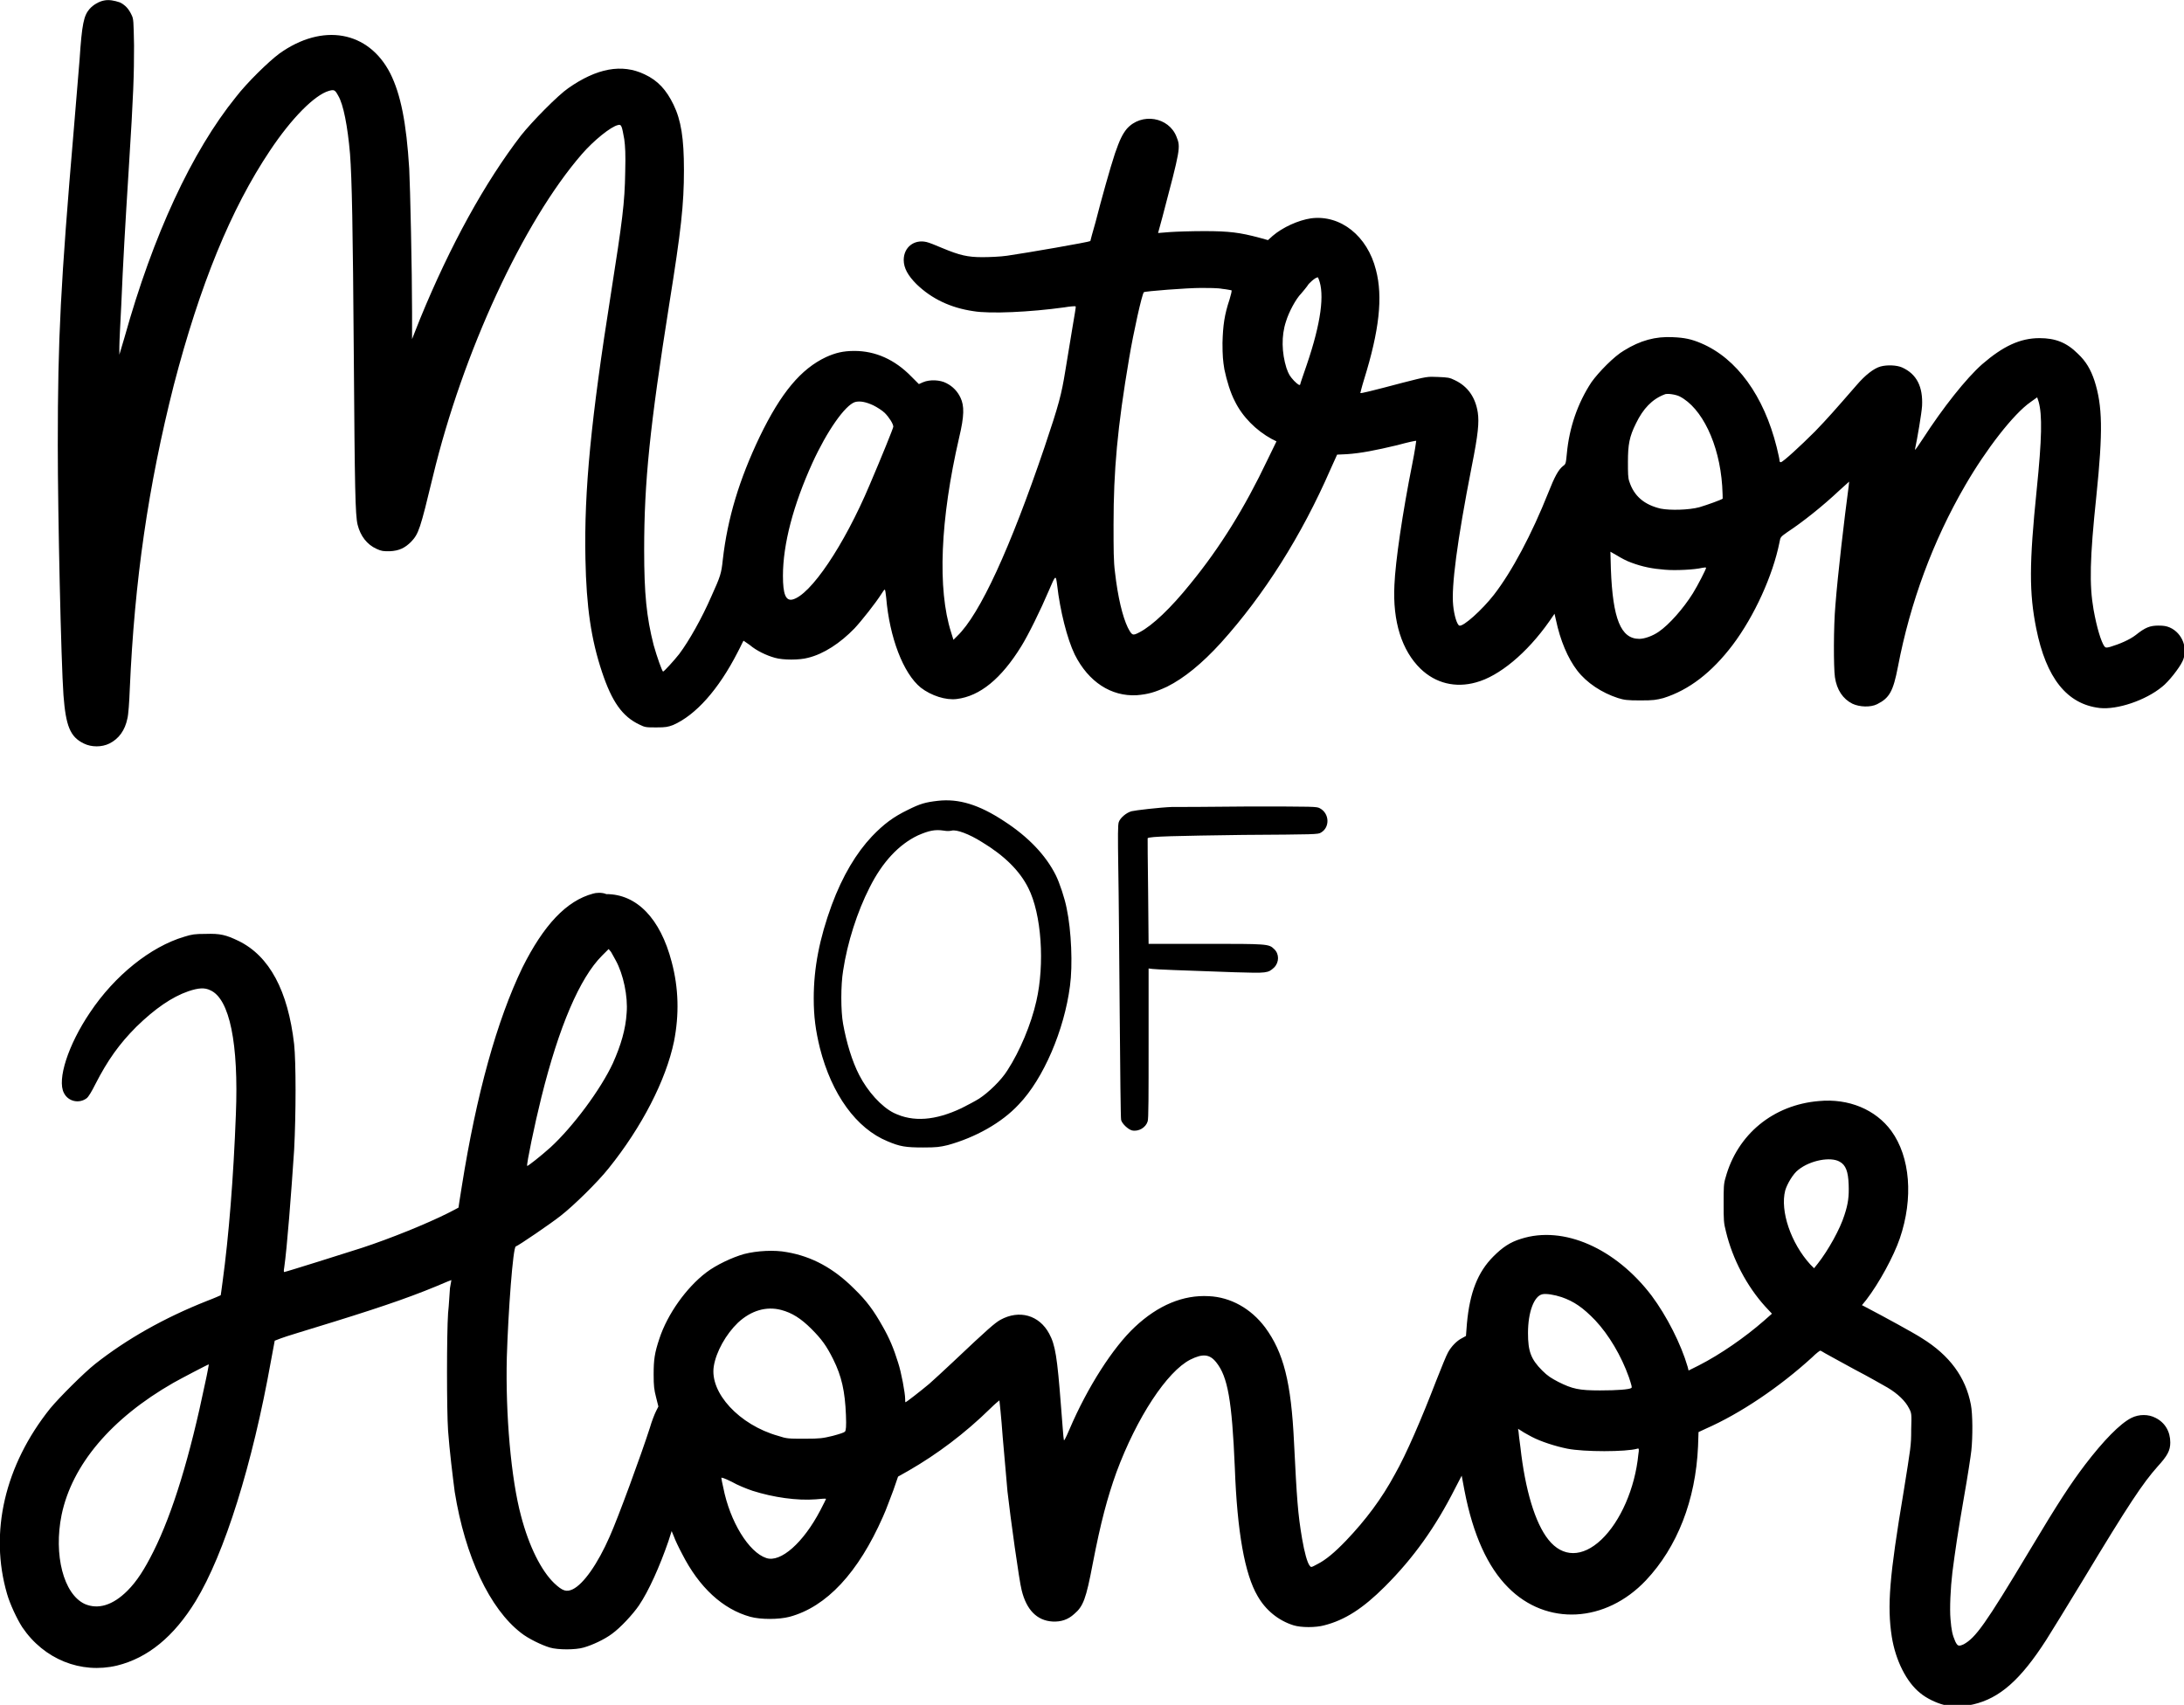 <?xml version="1.0" encoding="utf-8"?>
<!-- Generator: Adobe Illustrator 27.0.0, SVG Export Plug-In . SVG Version: 6.00 Build 0)  -->
<svg version="1.1" id="Layer_1" xmlns="http://www.w3.org/2000/svg" xmlns:xlink="http://www.w3.org/1999/xlink" x="0px" y="0px"
	 viewBox="0 0 461.1 360" style="enable-background:new 0 0 461.1 360;" xml:space="preserve">
<path d="M22,0.1c-1.1,0.2-2.3,0.9-3.1,1.8c-1.2,1.4-1.6,3.1-2.1,10.7c-0.1,1.6-0.7,8.1-1.2,14.5c-2.8,32.9-3.4,44.2-3.4,66.9
	c0,14.7,0.7,45.9,1.2,52.8c0.5,6.5,1.4,8.8,4.3,10.2c1.6,0.8,3.8,0.8,5.4,0c2-1,3.3-2.8,3.8-5.3c0.2-0.7,0.4-3.5,0.5-6.2
	c1-22.9,3.9-42.9,9.3-64.2C42.2,60.2,48.7,44.2,57,31.8c4.6-6.9,9.4-11.7,12.4-12.6c1.1-0.3,1.3-0.3,2,1c1.1,1.8,2,6.5,2.5,12.3
	c0.4,5.4,0.6,15.1,0.8,43c0.2,27.7,0.3,33.2,0.8,35.3c0.6,2.4,2,4.2,4,5.1c1.1,0.5,1.4,0.5,2.8,0.5c2-0.1,3.2-0.7,4.5-2
	c1.6-1.7,1.9-2.6,4.6-13.8c6.3-26.2,19.1-53.8,31.4-68c2.5-2.9,6.2-5.9,7.7-6.2c0.7-0.2,0.8,0.2,1.3,3c0.2,1.5,0.3,3.1,0.2,6.9
	c-0.1,6.6-0.6,10.3-3,25.6c-4.2,26.5-5.7,41.6-5.4,56.1c0.2,10.2,1.2,17,3.5,23.9c2.1,6.3,4.3,9.4,7.9,11.1c1.2,0.6,1.4,0.6,3.6,0.6
	c2,0,2.4-0.1,3.5-0.5c4.8-2.1,9.6-7.5,13.6-15.3c0.7-1.3,1.2-2.5,1.3-2.5c0,0,0.6,0.4,1.3,0.9c1.4,1.2,3.5,2.2,5.3,2.7
	c1.7,0.5,5.2,0.5,7,0c3.3-0.8,6.8-3.1,9.8-6.2c1.5-1.6,4.5-5.4,5.7-7.3c0.3-0.5,0.6-0.9,0.7-0.9s0.2,0.8,0.3,1.7
	c0.7,8.4,3.6,16,7.3,19c2.2,1.7,5.3,2.7,7.6,2.4c4.9-0.6,9.4-4.3,13.6-11.1c1.5-2.4,4.1-7.7,5.8-11.7c1.5-3.5,1.5-3.5,1.8-1.2
	c0.6,5.3,2.1,11.3,3.7,14.6c2.9,5.8,7.7,8.9,13.1,8.6c2.4-0.2,3.8-0.6,6.4-1.8c3.6-1.8,7.4-4.9,11.4-9.3c9.1-10.1,17-22.6,23.1-36.6
	l1.4-3.1l2.1-0.1c2.9-0.2,6-0.8,10.6-1.9c2.2-0.6,4-1,4-0.9c0,0.1-0.3,2.2-0.8,4.7c-2.1,10.5-3.6,20.8-3.8,25.7
	c-0.4,7.8,1.6,13.9,5.5,17.7c3.2,3.1,7.4,4.1,11.7,2.9c4.9-1.3,10.8-6.2,15.5-12.9l1.1-1.6l0.3,1.3c0.9,4.3,2.5,8.1,4.5,10.7
	c2,2.6,5.2,4.7,8.6,5.8c1.3,0.4,1.9,0.5,4.7,0.5c2.9,0,3.3-0.1,4.9-0.5c5.4-1.7,10.2-5.4,14.6-11.2c4.6-6.1,8.5-14.7,9.9-21.7
	c0.2-1.1,0.2-1.1,1.6-2.1c3.2-2.1,7.5-5.5,11.1-8.9l2-1.8l-0.1,1c-0.9,6.7-2.3,18.6-2.8,25.1c-0.4,4.5-0.4,13.1-0.1,15.2
	c0.4,2.7,1.7,4.6,3.7,5.6c1.5,0.7,3.8,0.8,5.2,0.1c2.6-1.3,3.4-2.7,4.4-7.9c2.6-13.6,7.4-26.6,14.2-38.3
	c4.4-7.6,10.2-15.1,13.8-17.6l1.4-1l0.3,0.9c0.8,2.8,0.7,7.8-0.4,18.6c-1.6,15.7-1.6,21.8-0.1,29.3c2.1,10.5,6.5,16,13.4,16.8
	c3.7,0.4,9.7-1.6,13.2-4.5c1.3-1,3.6-3.9,4.3-5.4c1.2-2.6,0-5.9-2.7-7.1c-0.7-0.3-1.3-0.4-2.4-0.4c-1.8,0-2.8,0.4-4.8,2
	c-1.3,1-3.4,1.9-5.4,2.5c-0.8,0.2-0.9,0.2-1.2-0.1c-0.7-1-1.6-3.9-2.3-7.8c-0.9-5.2-0.8-10.7,0.6-24c1.4-13.6,1.3-19-0.4-24.3
	c-0.8-2.4-1.8-4.1-3.5-5.7c-2.4-2.4-4.8-3.3-8.1-3.3c-4.1,0-7.7,1.7-12.1,5.5c-3.4,3-8.3,9.2-12.5,15.7c-1,1.5-1.7,2.6-1.7,2.3
	c0.5-2.3,1.4-7.6,1.5-9.2c0.2-4-1.1-6.7-4.2-8.1c-1.1-0.5-3.2-0.6-4.6-0.2c-1.4,0.4-3.2,1.8-5,3.9c-4.7,5.4-6.1,7-8.8,9.8
	c-3.1,3.1-6.7,6.4-7.2,6.5c-0.2,0-0.3-0.1-0.3-0.4c0-0.3-0.3-1.5-0.6-2.8c-2.7-10.8-8.4-18.7-15.9-21.9c-2.1-0.9-3.6-1.2-6-1.3
	c-3.7-0.2-6.9,0.7-10.3,2.8c-2.1,1.2-5.4,4.6-6.9,6.7c-2.9,4.4-4.7,9.6-5.2,15.1c-0.2,2-0.2,2.2-0.8,2.6c-1,0.8-1.8,2.3-3.1,5.6
	c-3.5,8.8-7.7,16.7-11.5,21.6c-2.5,3.2-6.5,6.8-7.3,6.5c-0.5-0.2-1.1-2.2-1.3-4.3c-0.4-3.9,0.8-13.4,3.9-29.2
	c1.4-7,1.6-9.4,1.3-11.5c-0.5-3.2-2.1-5.5-4.8-6.8c-1.2-0.6-1.5-0.6-3.6-0.7c-2.3-0.1-2.3-0.1-7.4,1.2c-6.4,1.7-8.9,2.3-9,2.2
	c0,0,0.3-1.3,0.8-2.9c3.2-10.3,4-17.4,2.5-23.1c-1.8-7.2-7.5-11.7-13.7-10.9c-2.7,0.4-6,1.9-8.1,3.7l-1,0.9l-1.8-0.5
	c-4.1-1.1-6.4-1.4-11.6-1.4c-2.6,0-5.9,0.1-7.3,0.2l-2.5,0.2l0.9-3.3c3.8-14.4,3.9-14.8,3-17c-1.6-4.2-7.4-5.2-10.5-1.7
	c-0.9,1.1-1.5,2.3-2.5,5.2c-1,3-2.9,9.8-4.1,14.5c-0.6,2.1-1.1,3.9-1.1,4c-0.2,0.2-13.4,2.5-17.6,3.1c-1.4,0.2-3.7,0.3-5.2,0.3
	c-3.1,0-4.8-0.4-8.4-1.9c-1.4-0.6-2.9-1.2-3.4-1.3c-2.6-0.6-4.8,1.1-4.8,3.8c0,1.7,0.9,3.3,2.7,5.1c3.2,3.1,7.2,5,12,5.7
	c3.5,0.6,12,0.2,19.2-0.8c1.2-0.2,2.3-0.3,2.4-0.2c0.1,0.1-0.3,2.1-0.7,4.6c-0.4,2.5-1.1,6.6-1.5,9.1c-0.8,4.9-1.3,6.9-4.4,16.1
	c-7.2,21.2-13.6,35.2-18.4,39.8l-0.8,0.8l-0.5-1.6c-2.9-9.1-2.3-23.8,1.7-41.1c1.1-4.6,1.1-6.7,0.3-8.4c-0.6-1.3-1.6-2.4-3-3.1
	c-1.3-0.7-3.5-0.8-4.9-0.2l-0.9,0.4l-1.6-1.6c-3.5-3.6-7.6-5.4-12-5.4c-2.4,0-4,0.4-6,1.3c-5.3,2.5-9.5,7.5-14,16.8
	c-4.3,9-6.8,17.2-7.8,26c-0.3,2.9-0.5,3.5-2.4,7.7c-2,4.6-4.7,9.4-6.8,12.2c-1.1,1.4-3.2,3.7-3.4,3.7c-0.2,0-1.3-3.1-2-5.6
	c-1.5-5.9-2-10.8-2-20.1c0-14.4,1.2-26,5.3-51.9c2.5-15.6,3.1-21,3.1-28.3c0-6.7-0.6-10.5-2.2-13.8c-1.5-3.1-3.3-5.1-6.1-6.4
	c-4.8-2.3-10.1-1.3-16.1,2.9c-2.2,1.5-7.7,7.1-10,10c-7.6,9.9-14.9,23.1-21.3,38.7l-1.7,4.3l0-5.7c0-8.8-0.4-26.5-0.6-30.3
	c-0.6-9.7-1.8-15.7-4-20.1c-4.6-9-14.3-10.7-23.4-4.2c-2.3,1.7-6.9,6.2-9.2,9.2C40.5,32,32.3,49.7,26.3,71.2c-0.6,2-1.1,3.7-1.1,3.7
	c0,0,0-0.7,0-1.7c0-1,0.2-4.9,0.4-8.7c0.4-9.5,0.8-16.3,1.6-29.1c1-15.8,1.1-19.6,1.1-25.8c-0.1-5.1-0.1-5.6-0.5-6.4
	c-0.6-1.3-1.3-2.1-2.5-2.7C24.1,0.1,23-0.1,22,0.1z M278.4,58.9c1.3,3.2,0.5,9.3-2.5,18.1c-0.7,2.1-1.4,4-1.4,4.2
	c-0.1,0.2-0.4,0.1-1.3-0.8c-0.9-1-1.1-1.3-1.6-2.7c-1-3.2-1.1-6.8-0.1-9.8c0.6-2,2.1-4.8,3.2-5.9c0.5-0.6,1.1-1.3,1.3-1.6
	c0.3-0.6,1.7-1.8,2.1-1.8C278.1,58.4,278.3,58.6,278.4,58.9z M258.1,61c1,0.1,1.8,0.3,1.9,0.3c0.1,0.1-0.1,0.9-0.4,1.9
	c-1.1,3.3-1.4,5.5-1.5,9.2c0,2.7,0.1,3.8,0.4,5.6c0.5,2.4,1.3,5,2.2,6.7c1.6,3.3,4.5,6.2,7.8,8l1,0.5l-1.9,3.9
	c-4.8,10.1-10,18.5-16.3,26.2c-4.1,5.1-8,8.8-10.7,10.2c-1.5,0.8-1.6,0.7-2.5-1c-1.1-2.3-2.1-6.4-2.7-11.7
	c-0.3-2.3-0.3-4.7-0.3-10.1c0-11.3,0.8-20.4,3.3-35.1c0.9-5.4,2.7-13.5,3.1-13.9c0.2-0.2,9.1-0.9,12.1-0.9
	C255.1,60.8,257.1,60.8,258.1,61z M354.6,83.7c4.7,2.4,8.4,10,9,18.9c0.1,1.4,0.1,2.6,0.1,2.7c-0.2,0.2-3.2,1.3-4.9,1.8
	c-2.2,0.6-6.2,0.7-8.2,0.3c-3.4-0.8-5.6-2.6-6.6-5.7c-0.3-0.8-0.3-1.8-0.3-4.2c0-3.6,0.3-5.3,1.7-8.1c1.5-3.1,3.4-5.1,6-6.1
	C351.9,83,353.8,83.3,354.6,83.7z M184.4,85.6c0.8,0.4,1.9,1.1,2.4,1.6c0.9,0.9,1.8,2.3,1.8,2.9c0,0.3-2.6,6.7-5,12.3
	c-5.4,12.8-12.5,23.3-16.3,24.2c-1.4,0.3-2-1.1-2-5c0-6.7,2.2-15,6.2-23.8c3.1-6.8,6.9-12.2,9-12.9
	C181.6,84.6,182.9,84.9,184.4,85.6z M344.4,118.8c2.4,0.9,4.5,1.3,7.1,1.5c2.2,0.2,6.3,0,7.9-0.4c0.5-0.1,0.8-0.1,0.8,0
	c0,0.3-1.8,3.8-2.8,5.4c-2,3.2-5,6.6-7.2,8.1c-1.3,0.9-3,1.5-4.1,1.5c-3.9,0-5.6-4.2-6-14.7l-0.1-3.7l1.4,0.8
	C342.2,117.8,343.5,118.5,344.4,118.8z M198,169.1c-2.6,0.3-3.7,0.6-6.3,1.9c-3.1,1.5-5.1,3-7.6,5.6c-3.3,3.5-6.2,8.3-8.5,14.5
	c-2.6,7.1-3.8,13.3-3.8,19.7c0,3.9,0.4,6.8,1.3,10.5c2.5,9.8,7.7,17,14.3,19.7c2.6,1.1,3.8,1.3,7.5,1.3c2.9,0,3.5-0.1,5.2-0.5
	c5.8-1.6,11.4-4.7,15-8.6c5.2-5.4,9.6-15.7,10.8-25c0.6-4.4,0.3-11.7-0.7-16.4c-0.4-2.1-1.5-5.4-2.3-7c-2.1-4.2-5.8-8.1-10.9-11.4
	C206.7,169.9,202.4,168.6,198,169.1z M199.3,175.4c0.5,0.1,1.2,0.1,1.6,0c1-0.3,3.7,0.7,6.4,2.4c4.8,2.9,8,6.1,9.8,9.7
	c2.8,5.5,3.5,16.1,1.7,23.9c-1.1,4.9-3.5,10.6-6.1,14.6c-1.3,2.1-4,4.7-6,6c-0.8,0.5-2.5,1.4-3.7,2c-5.5,2.6-10.2,3-14.3,1
	c-2.6-1.3-5.5-4.5-7.3-8c-1.5-2.9-2.7-6.9-3.4-10.8c-0.5-2.7-0.5-8.2,0-11.2c0.9-6,3-12.5,5.6-17.6c2.7-5.4,6.2-9.1,10.2-11
	C196.1,175.4,197.4,175.1,199.3,175.4z M247.4,170.4c-2.6,0.1-7.7,0.7-8.5,0.9c-1.1,0.3-2.4,1.4-2.7,2.3c-0.2,0.6-0.2,2.8-0.1,9.7
	c0.1,5,0.2,18.8,0.3,30.8c0.1,12,0.2,22.1,0.3,22.4c0.2,0.8,1.5,2,2.3,2.2c1.4,0.3,2.9-0.6,3.3-1.9c0.2-0.4,0.2-5.7,0.2-16.4v-15.9
	l0.8,0.1c0.7,0.1,5.7,0.3,17.4,0.7c6.8,0.2,7,0.2,8.3-1c1.1-1.1,1.1-2.9,0-3.9c-1.1-1.1-1.5-1.1-14.5-1.1h-12l-0.1-11.1
	c-0.1-6.1-0.1-11.2-0.1-11.2c0.3-0.4,6.2-0.5,20.1-0.7c15.4-0.1,15.9-0.1,16.5-0.5c1.9-1.1,1.8-4-0.2-5.1c-0.7-0.4-0.9-0.4-15.4-0.4
	C255.2,170.4,248,170.4,247.4,170.4z M125.2,188.7c-5.6,1.5-10.4,6.6-14.9,15.6c-5.4,11.2-9.7,26.7-12.8,46.2
	c-0.4,2.4-0.7,4.5-0.7,4.5c0,0-1.1,0.6-2.3,1.2c-4.4,2.2-12,5.3-18.1,7.3c-2.8,0.9-16.1,5.1-16.4,5.1c-0.1,0-0.1-0.4,0-0.9
	c0.6-4.1,1.5-15.8,2.1-24.9c0.4-7.7,0.4-18.5,0-22.3c-1.3-11.3-5.2-18.6-11.7-21.8c-2.7-1.3-3.9-1.6-7-1.5c-2.3,0-2.9,0.1-4.5,0.6
	c-7.1,2.1-14.7,8.2-19.9,16c-4.6,6.8-7,14.2-5.5,17c0.9,1.8,3.2,2.3,4.8,1.1c0.4-0.3,1.1-1.5,1.8-2.9c2.6-5.1,5.1-8.6,8.7-12.2
	c3.9-3.8,7.5-6.3,11-7.5c2.1-0.7,3.4-0.8,4.6-0.2c4.1,1.8,6,11.3,5.4,26.2c-0.5,13.3-1.5,25.8-2.8,35.3c-0.2,1.6-0.4,2.9-0.4,2.9
	c0,0-1.3,0.6-2.9,1.2c-9.1,3.6-17,8.1-23.6,13.3c-2.4,1.9-7.6,7.1-9.5,9.4c-9.6,12-12.9,26.2-9.1,39.2c0.6,2.1,2.1,5.3,3.2,7
	c4.6,6.8,12.4,9.9,20,8.1c6.5-1.6,12-6.1,16.6-13.6c6.1-10,12-28.9,15.9-50.7l0.8-4.3l1.3-0.5c0.7-0.3,5.7-1.8,11.2-3.5
	c11.6-3.6,17.5-5.7,24-8.5l0.8-0.3L95,272c-0.1,1.1-0.2,3.5-0.4,5.3c-0.3,4.4-0.3,20.6,0,24.8c0.3,4.2,1,9.8,1.4,12.9
	c2.2,13.7,7.4,24.7,14,29.8c1.5,1.2,4.4,2.6,6.1,3.1c1.7,0.5,5.4,0.5,7.1,0c1.8-0.5,4.4-1.7,6-2.9c1.8-1.3,4.4-4.1,5.7-6
	c2.1-3.1,4.4-8.3,6.2-13.5l0.7-2.2l0.5,1.2c0.2,0.6,1,2.3,1.7,3.6c3.6,7.1,8.6,11.7,14.4,13.3c2.2,0.6,6,0.6,8.3,0
	c7.8-2.1,14.5-9.3,19.7-21.1c0.7-1.5,1.6-4.1,2.2-5.6l1-2.9l2.3-1.3c5.9-3.4,11.8-7.8,17.2-13.1c1-1,1.9-1.7,1.9-1.7
	c0,0,0.4,3.5,0.7,7.8c0.4,4.2,0.8,9.4,1,11.4c0.6,5.4,2.5,19.1,3,20.9c1,4.1,3.2,6.4,6.5,6.6c1.8,0.1,3.3-0.4,4.6-1.6
	c1.9-1.6,2.5-3.2,3.9-10.6c1.7-8.8,3.1-14,5-19.3c4.3-11.6,10.7-21.3,15.6-23.8c2.6-1.3,4.1-1.2,5.5,0.6c2.4,3,3.3,8,3.9,22.2
	c0.5,13.6,2.1,22.5,4.8,27.1c1.7,3,4.4,5.2,7.6,6.2c1.6,0.5,4.7,0.5,6.5,0c4.3-1.1,8.1-3.5,12.8-8.2c6.1-6.1,10.7-12.6,14.8-20.7
	l1.4-2.7l0.6,3.2c1.8,9.3,4.9,16.1,9.2,20.4c8.1,8.2,20.6,7.5,29.1-1.5c6.6-7,10.5-16.9,11-28.3l0.1-3l1.5-0.7
	c7.3-3.2,15.6-8.8,22.5-15.1c0.8-0.8,1.6-1.4,1.7-1.4c0.1,0,0.6,0.3,1.1,0.6c0.5,0.3,3.3,1.8,6.2,3.4c2.9,1.5,6,3.3,6.9,3.8
	c2.2,1.3,3.8,2.9,4.5,4.3c0.6,1.1,0.6,1.2,0.5,4.6c0,3.4-0.1,3.7-1.6,13.1c-3,17.9-3.5,24.1-2.5,30.6c0.8,5,3.1,9.6,6,11.9
	c1.3,1.1,3.4,2.1,5,2.5c1.5,0.4,4.6,0.3,6.2-0.1c5.6-1.3,10-5.2,15.4-13.6c0.9-1.4,4.4-7.1,7.8-12.7c9.7-16.1,12.6-20.4,15.7-23.9
	c2.1-2.3,2.7-3.4,2.7-5.1c0-2.3-1.1-4.2-3.1-5.2c-1.5-0.8-3.5-0.8-5.1,0c-2.4,1.2-5.9,4.8-9.8,9.9c-3.1,4.1-5.6,7.9-11.7,18.1
	c-9.4,15.7-11.4,18.4-13.9,19.8c-1.1,0.5-1.3,0.4-1.8-0.6c-0.6-1.4-0.8-2.3-1-4.7c-0.2-2.2,0-6.6,0.4-9.9c0.6-4.6,1.1-8.1,2.4-15.6
	c0.8-4.5,1.5-9.1,1.6-10.1c0.3-2.8,0.3-7.7-0.1-9.7c-1.1-5.8-4.5-10.4-10.3-14c-1.5-1-7.9-4.5-12.3-6.8l-0.4-0.2l0.9-1.1
	c2.7-3.5,5.8-9.2,7.1-13c2.9-8.5,2.2-17.2-1.8-22.7c-3.3-4.5-9-6.9-15.3-6.3c-9.6,0.8-17.2,7-19.7,16.2c-0.4,1.3-0.4,2.1-0.4,5.4
	c0,3.5,0,4.1,0.5,6c1.4,5.8,4.4,11.5,8.3,15.8l1.4,1.5l-1.7,1.5c-4,3.5-9.2,7.1-13.7,9.4l-2.2,1.1l-0.2-0.8
	c-1.4-4.8-4.4-10.7-7.6-15c-7.6-10-18.6-14.9-27.6-12c-2.3,0.7-3.9,1.8-5.8,3.7c-3.3,3.3-5,7.6-5.6,14.2l-0.2,2.6l-0.9,0.5
	c-1,0.5-2.2,1.7-2.9,3c-0.3,0.5-1.4,3.2-2.5,6c-3,7.8-6.3,15.5-8.7,19.7c-2.8,5.2-6.2,9.7-10.3,14c-2.4,2.5-4.3,4.1-6.1,5
	c-1.3,0.7-1.3,0.7-1.6,0.3c-0.5-0.6-1.1-2.8-1.6-5.7c-0.9-5.3-1.1-8.3-1.7-20.3c-0.6-12.7-2.2-19-6.1-24.3c-3-4-7.3-6.4-11.9-6.6
	c-5.4-0.3-10.7,1.9-15.6,6.5c-4.6,4.3-10,12.7-13.8,21.6c-0.9,2.1-1.2,2.6-1.2,2.2c-0.1-0.3-0.3-3.5-0.6-7.1
	c-0.8-10.4-1.2-12.9-2.5-15.3c-2.1-3.9-6.3-5.1-10.3-2.9c-1.2,0.7-2.5,1.8-9.9,8.8c-1.9,1.8-4.2,3.9-5.1,4.7c-1.9,1.6-4.9,3.9-5,3.9
	c-0.1,0-0.1-0.3-0.1-0.7c0-1.2-0.8-5.6-1.5-7.7c-0.9-2.9-1.8-5.1-3.3-7.7c-1.8-3.2-3.3-5.3-6-7.9c-4.3-4.3-8.9-6.8-14.2-7.7
	c-2.6-0.5-6.3-0.3-9,0.4c-2.5,0.7-5.9,2.3-8,3.9c-4.2,3.2-8.2,8.8-9.9,14c-1,3-1.2,4.4-1.2,7.5c0,2.5,0.1,3.2,0.5,4.8l0.5,2l-0.5,1
	c-0.3,0.6-0.9,2.1-1.3,3.5c-1.8,5.6-6.7,19-8.5,23c-2.5,5.7-5.5,10-7.8,11.1c-1.3,0.6-2.1,0.4-3.9-1.3c-2.7-2.6-5.3-7.7-7-14.2
	c-2.1-7.8-3.3-21.4-3-33.5c0.3-9.7,1.3-23.3,1.9-23.4c0.6-0.2,7.5-4.9,9.5-6.5c2.7-2.1,7.8-7.1,10.1-10c7-8.7,12.1-18.6,13.8-26.8
	c1.1-5.6,1-11.2-0.5-16.8c-2.4-9.2-7.4-14.3-13.8-14.3C127.1,188.4,125.8,188.5,125.2,188.7z M130,202.8c1.6,2.9,2.6,7.6,2.3,11.1
	c-0.2,3.4-1.2,6.8-2.9,10.6c-2.6,5.6-8.5,13.5-13.2,17.8c-2,1.8-4.8,4-4.9,3.9c-0.2-0.2,1.6-8.9,3-14.5c3.7-14.9,8.1-25.2,12.8-29.9
	l1.4-1.4l0.5,0.6C129.2,201.4,129.7,202.2,130,202.8z M388.4,245.3c1.3,0.7,1.8,2.1,1.9,4.8c0.1,2.5-0.1,4.1-0.9,6.5
	c-0.9,2.9-3.4,7.4-5.6,10.2l-0.8,1l-0.8-0.8c-4.1-4.5-6.4-11.3-5.3-15.6c0.4-1.4,1.7-3.6,2.8-4.4C382.2,245,386.5,244.2,388.4,245.3
	z M329.7,273.9c2.6,0.9,4.5,2.2,7.1,4.9c2.9,3.1,5.5,7.5,7.1,12c0.6,1.8,0.7,2.2,0.5,2.3c-0.5,0.3-2.9,0.5-6.6,0.5
	c-4.4,0-5.8-0.3-8.8-1.8c-1.5-0.8-2.2-1.2-3.4-2.4c-2.4-2.4-3-4.1-3-7.9c0-4.5,1.3-7.8,3-8.2C326.4,273.1,328.2,273.4,329.7,273.9z
	 M164.9,276.6c2.3,0.6,4.2,1.8,6.4,4c2.2,2.2,3.2,3.6,4.6,6.4c1.8,3.6,2.5,6.8,2.7,11.8c0.1,2.5,0,3.2-0.2,3.5
	c-0.2,0.2-1.1,0.5-2.6,0.9c-2.1,0.5-2.6,0.6-5.9,0.6c-3.4,0-3.8,0-5.6-0.6c-8.2-2.3-14.5-9.1-13.6-14.7c0.5-3.1,2.6-6.8,5.1-9.2
	C158.6,276.7,161.8,275.8,164.9,276.6z M43.3,292.1c-3.2,15.4-6.8,27.3-10.9,35.5c-1.9,3.8-3.5,6.3-5.5,8.3c-3.1,3.1-6.2,4-9,2.8
	c-4.5-2.1-6.6-10.4-4.9-18.8c2.2-10.6,10.5-20.4,23.6-27.9c1.6-0.9,7.3-3.9,7.5-3.9C44.1,288,43.8,289.9,43.3,292.1z M323.4,303.4
	c1.9,1,5,2,7.5,2.5c3.5,0.7,12.4,0.7,14.8,0c0.3-0.1,0.4,0,0.2,1.2c-0.7,7.2-3.8,14.2-7.8,18c-4,3.8-8.2,3.8-11.2,0
	c-2.8-3.5-4.9-10.5-5.9-19.5c-0.2-1.5-0.4-3-0.4-3.3l-0.1-0.6l0.8,0.5C321.7,302.5,322.7,303,323.4,303.4z M158.9,314.8
	c4.4,1.4,9.4,2.1,13.3,1.8c1.1-0.1,2.1-0.2,2.2-0.1c0,0-0.5,1.1-1.2,2.4c-3.6,6.9-8.4,11.1-11.4,10.1c-3.7-1.2-7.7-7.7-9.1-14.9
	c-0.2-0.9-0.4-1.8-0.4-2c-0.1-0.2,0.6,0,2.2,0.8C155.7,313.6,157.7,314.4,158.9,314.8z"/>
</svg>
